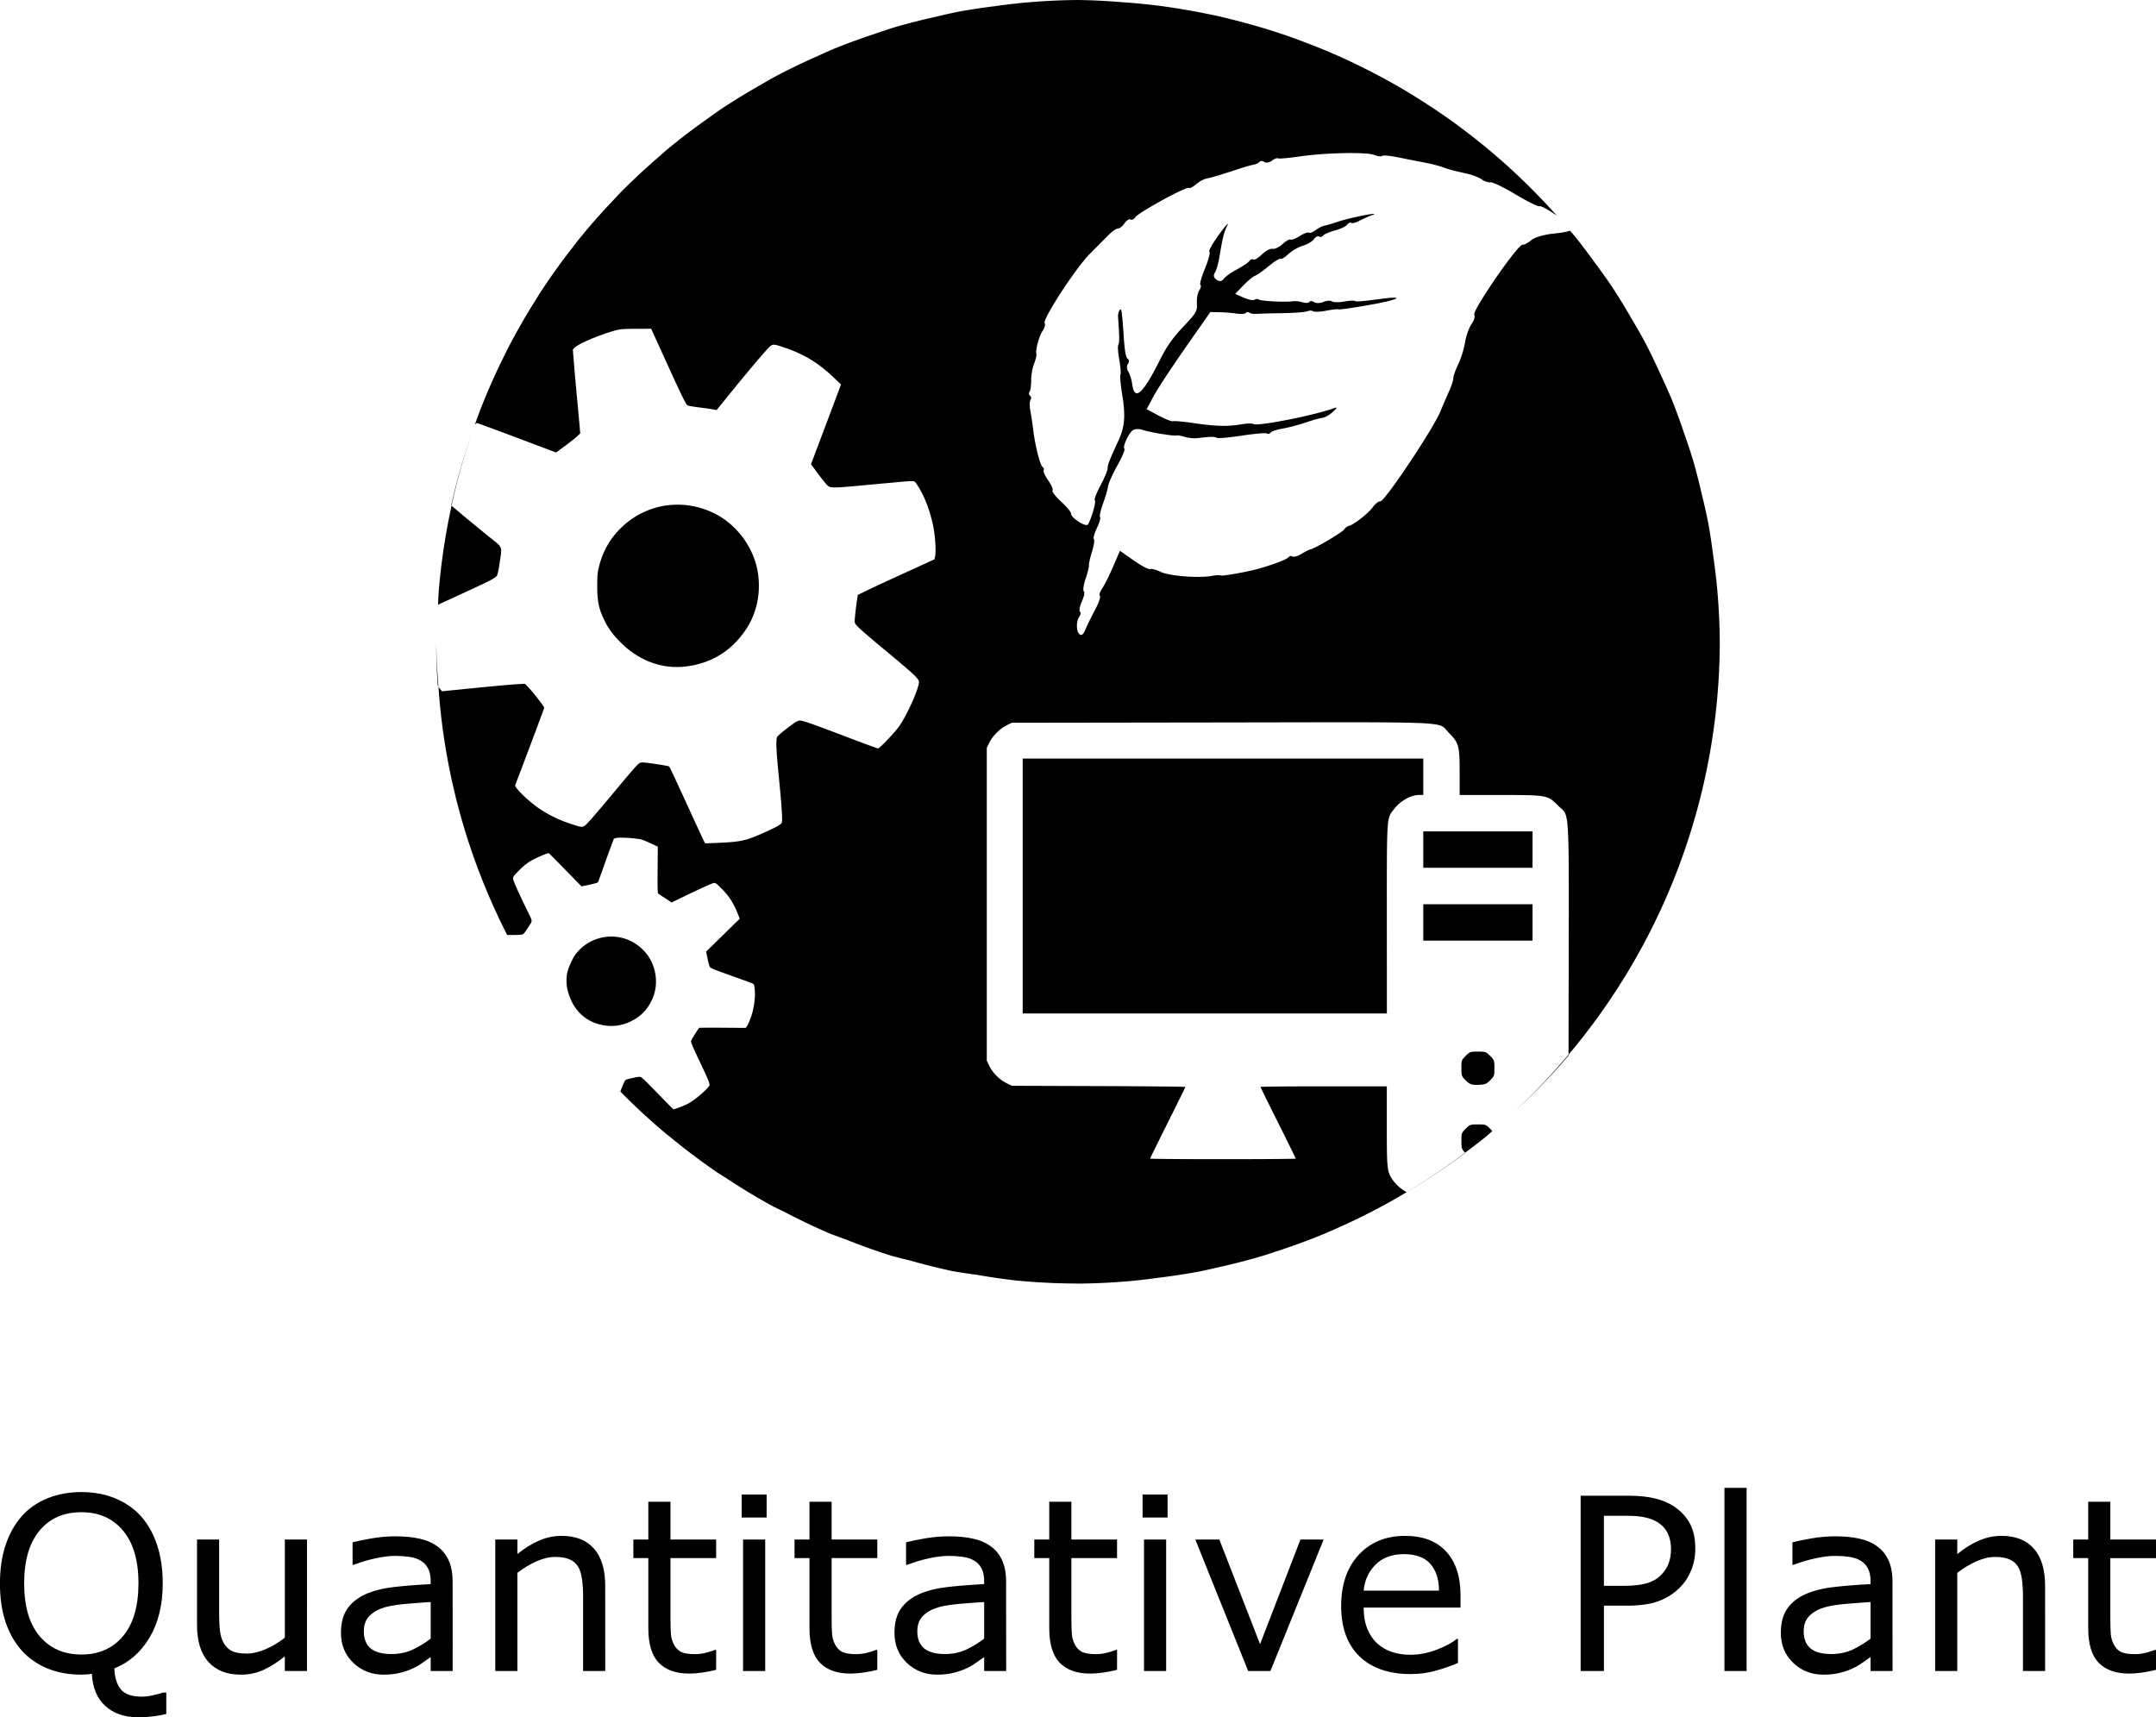 <?xml version="1.0" encoding="UTF-8" standalone="no"?>
<!-- Created with Inkscape (http://www.inkscape.org/) -->

<svg
   width="211.823mm"
   height="168.714mm"
   viewBox="0 0 211.823 168.714"
   version="1.1"
   id="svg859"
   inkscape:version="1.2.2 (b0a84865, 2022-12-01)"
   sodipodi:docname="Quantitative Plant.svg"
   xmlns:inkscape="http://www.inkscape.org/namespaces/inkscape"
   xmlns:sodipodi="http://sodipodi.sourceforge.net/DTD/sodipodi-0.dtd"
   xmlns="http://www.w3.org/2000/svg"
   xmlns:svg="http://www.w3.org/2000/svg"
   xmlns:rdf="http://www.w3.org/1999/02/22-rdf-syntax-ns#"
   xmlns:cc="http://creativecommons.org/ns#"
   xmlns:dc="http://purl.org/dc/elements/1.1/">
  <defs
     id="defs853" />
  <sodipodi:namedview
     id="base"
     pagecolor="#ffffff"
     bordercolor="#666666"
     borderopacity="1.0"
     inkscape:pageopacity="0.0"
     inkscape:pageshadow="2"
     inkscape:zoom="0.35"
     inkscape:cx="11.428571"
     inkscape:cy="147.14286"
     inkscape:document-units="mm"
     inkscape:current-layer="layer1"
     showgrid="false"
     fit-margin-top="0"
     fit-margin-left="0"
     fit-margin-right="0"
     fit-margin-bottom="0"
     inkscape:window-width="1492"
     inkscape:window-height="561"
     inkscape:window-x="0"
     inkscape:window-y="25"
     inkscape:window-maximized="0"
     inkscape:showpageshadow="2"
     inkscape:pagecheckerboard="0"
     inkscape:deskcolor="#d1d1d1" />
  <g
     inkscape:label="Calque 1"
     inkscape:groupmode="layer"
     id="layer1"
     transform="translate(32.98,-56.295)">
    <path
       inkscape:connector-curvature="0"
       style="fill:#000000;fill-opacity:1;stroke:none;stroke-width:0.631;stroke-linecap:round;stroke-miterlimit:4;stroke-dasharray:none;stroke-dashoffset:0;stroke-opacity:1"
       d="m 72.932,56.295 a 63.057,63.057 0 0 0 -5.452,0.279 63.057,63.057 0 0 0 -2.764,0.335 63.057,63.057 0 0 0 -3.569,0.543 63.057,63.057 0 0 0 -2.426,0.545 63.057,63.057 0 0 0 -3.772,0.967 63.057,63.057 0 0 0 -2.102,0.698 63.057,63.057 0 0 0 -3.918,1.435 63.057,63.057 0 0 0 -1.756,0.786 63.057,63.057 0 0 0 -4.016,1.945 63.057,63.057 0 0 0 -1.428,0.819 63.057,63.057 0 0 0 -4.032,2.477 63.057,63.057 0 0 0 -1.134,0.811 63.057,63.057 0 0 0 -3.959,3.016 63.057,63.057 0 0 0 -0.872,0.766 63.057,63.057 0 0 0 -3.808,3.554 63.057,63.057 0 0 0 -0.639,0.686 63.057,63.057 0 0 0 -3.573,4.075 63.057,63.057 0 0 0 -0.458,0.603 63.057,63.057 0 0 0 -3.251,4.556 63.057,63.057 0 0 0 -0.305,0.498 63.057,63.057 0 0 0 -2.864,5.004 63.057,63.057 0 0 0 -0.186,0.385 63.057,63.057 0 0 0 -2.408,5.395 63.057,63.057 0 0 0 -0.559,1.532 c 0.093,-0.085 0.168,-0.146 0.193,-0.146 0.053,0 1.826,0.651 3.94,1.447 l 3.844,1.447 0.877,-0.646 c 0.483,-0.355 1.015,-0.778 1.184,-0.939 l 0.307,-0.294 -0.054,-0.644 c -0.029,-0.354 -0.139,-1.541 -0.243,-2.638 -0.104,-1.096 -0.244,-2.659 -0.309,-3.473 l -0.119,-1.48 0.172,-0.182 c 0.354,-0.377 2.387,-1.243 3.934,-1.677 0.543,-0.152 0.82,-0.176 2.107,-0.18 l 1.482,-0.005 0.996,2.189 c 2.068,4.544 2.43,5.288 2.6,5.353 0.09,0.034 0.61,0.119 1.155,0.19 0.545,0.07 1.145,0.157 1.334,0.192 l 0.343,0.065 1.049,-1.295 c 1.705,-2.104 3.352,-4.068 3.89,-4.638 0.585,-0.621 0.524,-0.615 1.849,-0.163 1.836,0.626 3.227,1.48 4.712,2.891 l 0.726,0.689 -1.474,3.918 -1.474,3.918 0.717,0.973 c 0.394,0.534 0.815,1.048 0.935,1.143 0.287,0.226 0.614,0.224 3.285,-0.025 4.253,-0.396 4.618,-0.428 4.937,-0.428 0.316,-2.3e-4 0.334,0.014 0.657,0.527 0.652,1.032 1.166,2.399 1.483,3.939 0.186,0.907 0.281,2.448 0.178,2.914 l -0.068,0.305 -2.851,1.302 c -1.568,0.716 -3.261,1.502 -3.762,1.746 l -0.911,0.442 -0.085,0.529 c -0.046,0.291 -0.123,0.906 -0.171,1.368 -0.079,0.772 -0.074,0.853 0.058,1.016 0.263,0.325 0.986,0.957 3.114,2.722 2.55,2.114 3.087,2.62 3.087,2.907 0,0.693 -1.242,3.439 -2.024,4.476 -0.517,0.686 -1.855,2.071 -1.999,2.071 -0.05,0 -1.301,-0.459 -2.782,-1.021 -3.89,-1.476 -4.572,-1.715 -4.881,-1.715 -0.228,0 -0.442,0.126 -1.215,0.713 -0.516,0.392 -0.978,0.787 -1.027,0.878 -0.134,0.25 -0.095,1.362 0.125,3.568 0.246,2.465 0.358,3.871 0.358,4.466 0,0.452 -0.004,0.459 -0.332,0.669 -0.46,0.294 -2.162,1.061 -2.886,1.301 -0.769,0.255 -1.459,0.349 -3.056,0.414 l -1.29,0.053 -0.1,-0.188 c -0.056,-0.103 -0.832,-1.785 -1.726,-3.738 -0.894,-1.952 -1.657,-3.582 -1.696,-3.621 -0.039,-0.039 -0.664,-0.156 -1.39,-0.261 -1.055,-0.152 -1.355,-0.173 -1.496,-0.099 -0.225,0.118 -0.684,0.64 -2.809,3.198 -0.949,1.143 -1.951,2.313 -2.226,2.601 -0.583,0.609 -0.507,0.602 -1.862,0.154 -1.21,-0.4 -2.425,-1.026 -3.362,-1.732 -1.004,-0.756 -2.068,-1.84 -1.994,-2.031 0.73,-1.888 2.854,-7.549 2.854,-7.606 0,-0.111 -1.127,-1.57 -1.546,-2.001 l -0.346,-0.356 -0.833,0.045 c -0.458,0.025 -2.291,0.19 -4.074,0.368 l -3.242,0.324 -0.22,-0.259 c -0.036,-0.043 -0.081,-0.106 -0.131,-0.186 a 63.057,63.057 0 0 0 6.744,24.371 63.057,63.057 0 0 0 0.01,0.018 c 1.137,0.003 1.41,-0.015 1.548,-0.074 0.066,-0.028 0.212,-0.215 0.441,-0.563 0.53,-0.808 0.52,-0.662 0.104,-1.512 -0.648,-1.322 -1.211,-2.532 -1.385,-2.98 -0.204,-0.523 -0.203,-0.527 0.254,-1.008 0.564,-0.594 1.028,-0.97 1.52,-1.233 0.533,-0.285 1.532,-0.703 1.602,-0.671 0.026,0.013 0.761,0.751 1.632,1.641 l 1.583,1.62 0.589,-0.119 c 0.324,-0.065 0.689,-0.152 0.811,-0.193 l 0.222,-0.076 0.123,-0.334 c 0.068,-0.184 0.29,-0.802 0.493,-1.375 0.203,-0.572 0.498,-1.386 0.655,-1.808 l 0.285,-0.767 0.128,-0.051 c 0.265,-0.106 1.482,-0.065 2.356,0.079 0.307,0.05 0.451,0.103 1.096,0.401 l 0.742,0.343 -0.012,1.326 c -0.025,2.753 -0.018,3.209 0.052,3.281 0.037,0.038 0.277,0.202 0.533,0.364 0.256,0.162 0.536,0.345 0.622,0.407 l 0.157,0.112 0.826,-0.403 c 1.343,-0.654 2.623,-1.252 3.025,-1.411 0.437,-0.174 0.405,-0.186 0.962,0.349 0.772,0.741 1.268,1.491 1.681,2.543 l 0.202,0.514 -1.65,1.614 -1.65,1.614 0.132,0.653 c 0.072,0.359 0.163,0.714 0.201,0.79 0.091,0.18 0.255,0.255 1.648,0.753 2.218,0.793 2.408,0.862 2.567,0.936 0.158,0.074 0.163,0.085 0.206,0.416 0.085,0.668 0.024,1.471 -0.177,2.314 -0.118,0.497 -0.431,1.289 -0.591,1.498 l -0.104,0.137 -1.729,-0.013 c -0.951,-0.007 -1.98,-0.009 -2.287,-0.005 l -0.558,0.009 -0.166,0.245 c -0.091,0.135 -0.273,0.424 -0.404,0.644 -0.22,0.368 -0.236,0.409 -0.208,0.521 0.056,0.224 0.269,0.708 0.922,2.086 0.782,1.651 0.933,2.029 0.866,2.172 -0.162,0.346 -1.423,1.429 -2.055,1.765 -0.418,0.222 -1.409,0.603 -1.482,0.569 -0.025,-0.01 -0.544,-0.533 -1.153,-1.159 -1.6,-1.644 -1.885,-1.922 -2.039,-1.994 -0.114,-0.053 -0.251,-0.04 -0.774,0.073 -0.349,0.076 -0.672,0.165 -0.718,0.199 -0.097,0.073 -0.267,0.442 -0.527,1.14 a 63.057,63.057 0 0 1 -3.969,-4.461 63.057,63.057 0 0 0 3.969,4.462 63.057,63.057 0 0 0 5.3e-4,0 63.057,63.057 0 0 0 4.622,4.258 63.057,63.057 0 0 0 0.27,0.205 63.057,63.057 0 0 0 4.751,3.57 63.057,63.057 0 0 0 0.608,0.373 63.057,63.057 0 0 0 4.76,2.883 63.057,63.057 0 0 0 1.031,0.498 63.057,63.057 0 0 0 4.635,2.207 63.057,63.057 0 0 0 1.463,0.534 63.057,63.057 0 0 0 4.446,1.595 63.057,63.057 0 0 0 1.912,0.488 63.057,63.057 0 0 0 4.175,1.041 63.057,63.057 0 0 0 2.405,0.363 63.057,63.057 0 0 0 3.806,0.553 63.057,63.057 0 0 0 5.893,0.295 63.057,63.057 0 0 0 0.184,0.009 63.057,63.057 0 0 0 5.555,-0.29 63.057,63.057 0 0 0 2.33,-0.283 63.057,63.057 0 0 0 4.116,-0.631 63.057,63.057 0 0 0 1.636,-0.367 63.057,63.057 0 0 0 4.678,-1.206 63.057,63.057 0 0 0 0.97,-0.322 63.057,63.057 0 0 0 5.143,-1.891 63.057,63.057 0 0 0 0.355,-0.159 63.057,63.057 0 0 0 7.513,-3.835 c -0.487,-0.26 -0.979,-0.67 -1.292,-1.095 -0.642,-0.873 -0.66,-1.027 -0.66,-5.347 v -3.955 h -6.206 c -3.413,0 -6.206,0.025 -6.206,0.056 0,0.031 0.78,1.616 1.733,3.522 0.953,1.906 1.733,3.49 1.733,3.521 0,0.031 -3.22,0.057 -7.156,0.057 -3.936,0 -7.156,-0.026 -7.156,-0.057 0,-0.031 0.78,-1.616 1.733,-3.521 0.953,-1.906 1.733,-3.49 1.733,-3.52 0,-0.03 -3.837,-0.068 -8.526,-0.084 l -8.526,-0.03 -0.525,-0.258 c -0.67,-0.33 -1.346,-1.006 -1.676,-1.676 l -0.258,-0.525 v -15.375 -15.374 l 0.25,-0.507 c 0.324,-0.657 1.041,-1.377 1.693,-1.698 l 0.517,-0.254 20.57,-0.029 c 23.521,-0.033 21.213,-0.139 22.375,1.025 0.977,0.978 1.053,1.266 1.053,3.943 v 2.16 h 3.95 c 4.685,0 4.676,0 5.732,1.054 1.158,1.156 1.058,-0.669 1.025,18.797 l -0.01,5.658 a 63.057,63.057 0 0 0 14.859,-40.557 63.057,63.057 0 0 0 -0.272,-5.4 63.057,63.057 0 0 0 -0.366,-3.013 63.057,63.057 0 0 0 -0.492,-3.25 63.057,63.057 0 0 0 -0.646,-2.877 63.057,63.057 0 0 0 -0.838,-3.278 63.057,63.057 0 0 0 -0.896,-2.698 63.057,63.057 0 0 0 -1.196,-3.273 63.057,63.057 0 0 0 -1.127,-2.518 63.057,63.057 0 0 0 -1.55,-3.207 63.057,63.057 0 0 0 -1.338,-2.332 63.057,63.057 0 0 0 -1.9,-3.097 63.057,63.057 0 0 0 -1.598,-2.234 63.057,63.057 0 0 0 -2.066,-2.728 63.057,63.057 0 0 0 -0.436,-0.497 c -0.294,0.111 -0.855,0.22 -1.507,0.279 -0.942,0.085 -1.961,0.372 -2.265,0.638 -0.303,0.266 -0.705,0.479 -0.892,0.472 -0.481,-0.016 -4.993,6.541 -4.738,6.885 0.103,0.139 -0.015,0.543 -0.262,0.896 -0.247,0.353 -0.534,1.159 -0.636,1.791 -0.102,0.632 -0.408,1.611 -0.679,2.175 -0.271,0.564 -0.486,1.175 -0.479,1.358 0.007,0.183 -0.161,0.719 -0.374,1.191 -0.213,0.473 -0.622,1.422 -0.909,2.109 -0.723,1.733 -5.459,8.82 -5.877,8.796 l -0.003,0.005 c -0.178,-0.011 -0.509,0.243 -0.736,0.562 -0.427,0.603 -1.918,1.771 -2.36,1.848 -0.139,0.025 -0.354,0.189 -0.477,0.366 -0.211,0.302 -2.895,1.879 -3.306,1.944 -0.104,0.016 -0.494,0.215 -0.868,0.442 -0.374,0.227 -0.779,0.343 -0.901,0.257 -0.122,-0.085 -0.294,-0.051 -0.383,0.076 -0.138,0.197 -1.338,0.66 -2.878,1.112 -0.978,0.287 -3.633,0.768 -3.757,0.681 -0.075,-0.053 -0.487,-0.034 -0.914,0.042 -1.311,0.233 -4.173,0.005 -5.009,-0.398 -0.436,-0.21 -0.903,-0.334 -1.039,-0.276 -0.136,0.059 -0.859,-0.322 -1.607,-0.845 l -1.359,-0.952 -0.665,1.553 c -0.366,0.854 -0.85,1.823 -1.077,2.153 -0.227,0.33 -0.329,0.658 -0.226,0.73 0.103,0.072 -0.11,0.686 -0.473,1.365 -0.362,0.679 -0.786,1.545 -0.942,1.924 -0.192,0.47 -0.37,0.629 -0.555,0.5 -0.354,-0.248 -0.388,-1.247 -0.058,-1.737 0.142,-0.211 0.172,-0.445 0.066,-0.519 -0.106,-0.074 -0.018,-0.521 0.196,-0.993 0.214,-0.472 0.3,-0.92 0.191,-0.997 -0.109,-0.076 -0.029,-0.638 0.178,-1.248 0.207,-0.61 0.352,-1.199 0.324,-1.308 -0.029,-0.109 0.105,-0.706 0.297,-1.327 0.192,-0.621 0.275,-1.18 0.185,-1.243 -0.089,-0.063 0.044,-0.55 0.298,-1.084 0.253,-0.533 0.393,-1.017 0.311,-1.075 -0.083,-0.058 0.048,-0.656 0.292,-1.33 0.243,-0.674 0.47,-1.45 0.503,-1.725 0.033,-0.275 0.443,-1.188 0.911,-2.027 0.468,-0.839 0.779,-1.576 0.691,-1.638 -0.221,-0.155 0.412,-1.537 0.835,-1.823 0.19,-0.128 0.599,-0.146 0.907,-0.039 0.69,0.239 3.097,0.639 3.373,0.56 0.111,-0.032 0.481,0.032 0.822,0.14 0.341,0.109 0.912,0.161 1.268,0.117 1.217,-0.151 1.689,-0.158 1.875,-0.027 0.102,0.072 1.209,-0.026 2.459,-0.217 1.25,-0.191 2.361,-0.285 2.468,-0.21 0.107,0.075 0.266,0.036 0.352,-0.087 0.086,-0.123 0.612,-0.3 1.169,-0.393 0.557,-0.093 1.57,-0.359 2.253,-0.592 0.683,-0.233 1.435,-0.442 1.671,-0.465 0.237,-0.023 0.694,-0.284 1.016,-0.58 0.439,-0.403 0.472,-0.497 0.133,-0.372 -1.919,0.704 -7.558,1.814 -7.922,1.56 -0.114,-0.08 -0.664,-0.065 -1.223,0.032 -1.308,0.228 -2.502,0.196 -4.678,-0.127 -0.966,-0.143 -1.865,-0.224 -1.998,-0.18 -0.133,0.045 -0.772,-0.204 -1.421,-0.552 l -1.179,-0.633 0.675,-1.262 c 0.372,-0.694 1.78,-2.841 3.13,-4.771 l 2.453,-3.509 0.877,0.016 c 0.483,0.008 1.24,0.069 1.683,0.133 0.443,0.065 0.863,0.037 0.932,-0.063 0.069,-0.099 0.228,-0.109 0.352,-0.022 0.124,0.087 0.414,0.14 0.644,0.118 0.23,-0.022 1.373,-0.054 2.539,-0.071 1.167,-0.017 2.286,-0.1 2.488,-0.185 0.202,-0.085 0.463,-0.088 0.58,-0.005 0.117,0.082 0.704,0.057 1.304,-0.056 0.6,-0.113 1.14,-0.17 1.2,-0.128 0.06,0.042 1.37,-0.143 2.91,-0.412 2.921,-0.51 3.825,-0.95 1.275,-0.621 -2.073,0.268 -2.467,0.298 -2.612,0.196 -0.07,-0.049 -0.542,-0.016 -1.049,0.073 -0.507,0.089 -1.04,0.08 -1.184,-0.022 -0.145,-0.101 -0.522,-0.074 -0.838,0.06 -0.316,0.134 -0.719,0.142 -0.897,0.017 -0.178,-0.125 -0.387,-0.135 -0.465,-0.024 -0.078,0.111 -0.379,0.128 -0.67,0.037 -0.29,-0.091 -0.732,-0.135 -0.98,-0.099 -0.728,0.107 -3.101,-0.013 -3.323,-0.168 -0.112,-0.078 -0.302,-0.069 -0.424,0.019 -0.121,0.089 -0.599,-0.005 -1.061,-0.208 l -0.84,-0.369 0.812,-0.838 c 0.447,-0.461 0.962,-0.886 1.145,-0.945 0.183,-0.058 0.783,-0.482 1.333,-0.941 0.55,-0.459 1.072,-0.784 1.161,-0.721 0.089,0.062 0.432,-0.145 0.763,-0.461 0.331,-0.316 0.971,-0.686 1.424,-0.823 0.453,-0.137 0.951,-0.431 1.106,-0.653 0.156,-0.222 0.381,-0.336 0.5,-0.252 0.119,0.084 0.292,0.044 0.384,-0.088 0.092,-0.132 0.615,-0.359 1.161,-0.504 0.546,-0.145 1.09,-0.403 1.209,-0.573 0.119,-0.17 0.298,-0.251 0.398,-0.181 0.1,0.07 0.447,-0.014 0.772,-0.187 0.324,-0.173 0.928,-0.441 1.341,-0.595 0.958,-0.359 -2.302,0.285 -3.443,0.68 -0.469,0.162 -1.039,0.33 -1.267,0.371 -0.228,0.042 -0.632,0.243 -0.9,0.447 -0.267,0.204 -0.565,0.316 -0.662,0.248 -0.097,-0.068 -0.502,0.085 -0.9,0.338 -0.399,0.254 -0.803,0.407 -0.898,0.341 -0.095,-0.067 -0.448,0.132 -0.784,0.441 -0.336,0.309 -0.782,0.52 -0.991,0.468 -0.209,-0.052 -0.674,0.194 -1.034,0.546 -0.36,0.352 -0.742,0.58 -0.848,0.505 -0.106,-0.074 -0.281,-0.009 -0.388,0.145 -0.107,0.154 -0.658,0.525 -1.224,0.826 -0.566,0.301 -1.151,0.721 -1.301,0.934 -0.17,0.243 -0.433,0.275 -0.705,0.084 -0.269,-0.188 -0.332,-0.447 -0.167,-0.682 0.146,-0.209 0.361,-0.967 0.477,-1.685 0.283,-1.746 0.423,-2.298 0.769,-3.014 0.16,-0.332 -0.217,0.095 -0.838,0.948 -0.621,0.853 -1.044,1.61 -0.94,1.683 0.104,0.073 -0.09,0.809 -0.432,1.636 -0.342,0.826 -0.545,1.556 -0.45,1.623 0.095,0.066 0.045,0.303 -0.111,0.525 -0.156,0.222 -0.262,0.79 -0.236,1.261 0.044,0.795 -0.053,0.964 -1.347,2.33 -1.033,1.09 -1.63,1.941 -2.298,3.276 -1.669,3.341 -2.475,4.051 -2.704,2.384 -0.065,-0.471 -0.241,-1.039 -0.392,-1.262 -0.15,-0.224 -0.169,-0.555 -0.041,-0.738 0.128,-0.183 0.142,-0.395 0.031,-0.473 -0.235,-0.165 -0.329,-0.664 -0.448,-2.392 -0.164,-2.384 -0.214,-2.692 -0.395,-2.434 -0.1,0.142 -0.168,0.444 -0.151,0.67 0.14,1.908 0.147,2.565 0.029,2.734 -0.075,0.108 -0.034,0.769 0.091,1.47 0.125,0.701 0.175,1.356 0.111,1.456 -0.064,0.1 0.022,1.032 0.192,2.072 0.324,1.986 0.23,3.083 -0.378,4.398 -0.893,1.933 -1.081,2.412 -1.065,2.726 0.009,0.184 -0.306,0.944 -0.701,1.689 -0.395,0.745 -0.648,1.404 -0.561,1.464 0.158,0.111 -0.363,1.923 -0.686,2.383 -0.2,0.286 -1.671,-0.668 -1.648,-1.069 0.009,-0.148 -0.429,-0.678 -0.972,-1.176 -0.543,-0.499 -0.926,-0.994 -0.851,-1.102 0.075,-0.107 -0.118,-0.558 -0.43,-1 -0.312,-0.443 -0.512,-0.884 -0.445,-0.979 0.067,-0.095 0.021,-0.243 -0.101,-0.329 -0.25,-0.175 -0.74,-2.128 -0.926,-3.69 -0.067,-0.566 -0.192,-1.396 -0.277,-1.846 -0.085,-0.45 -0.077,-0.928 0.018,-1.064 0.095,-0.135 0.075,-0.314 -0.044,-0.397 -0.119,-0.084 -0.142,-0.259 -0.051,-0.39 0.091,-0.131 0.163,-0.634 0.159,-1.119 -0.004,-0.485 0.124,-1.218 0.283,-1.628 0.159,-0.411 0.264,-0.837 0.232,-0.948 -0.113,-0.394 0.264,-1.796 0.618,-2.302 0.198,-0.282 0.285,-0.614 0.194,-0.737 -0.258,-0.349 3.048,-5.427 4.455,-6.839 0.677,-0.681 1.509,-1.517 1.848,-1.859 0.339,-0.342 0.74,-0.614 0.892,-0.605 0.152,0.008 0.443,-0.222 0.647,-0.513 0.204,-0.291 0.468,-0.461 0.587,-0.378 0.119,0.083 0.336,-0.019 0.481,-0.228 0.326,-0.471 5.009,-3.034 5.242,-2.871 0.093,0.065 0.412,-0.092 0.71,-0.349 0.297,-0.258 0.744,-0.51 0.993,-0.561 0.585,-0.12 1.375,-0.354 2.92,-0.866 0.685,-0.227 1.462,-0.454 1.725,-0.504 0.264,-0.05 0.543,-0.182 0.62,-0.292 0.077,-0.111 0.281,-0.103 0.452,0.016 0.171,0.12 0.509,0.066 0.751,-0.12 0.243,-0.185 0.508,-0.29 0.59,-0.233 0.082,0.057 1.006,-0.022 2.053,-0.175 2.569,-0.377 6.626,-0.463 7.426,-0.157 0.358,0.137 0.7,0.179 0.759,0.094 0.059,-0.085 0.777,-0.02 1.594,0.146 0.817,0.165 1.998,0.398 2.625,0.518 0.626,0.121 1.428,0.325 1.78,0.456 0.353,0.131 0.892,0.294 1.198,0.364 0.306,0.07 0.906,0.209 1.333,0.309 0.427,0.099 0.997,0.334 1.266,0.522 0.269,0.188 0.653,0.312 0.855,0.277 0.202,-0.036 1.313,0.502 2.469,1.195 1.156,0.692 2.211,1.213 2.344,1.156 0.157,-0.068 0.944,0.396 1.7,0.923 a 63.057,63.057 0 0 0 -0.157,-0.178 63.057,63.057 0 0 0 -3.86,-3.938 63.057,63.057 0 0 0 -0.654,-0.609 63.057,63.057 0 0 0 -4.044,-3.374 63.057,63.057 0 0 0 -0.917,-0.697 63.057,63.057 0 0 0 -4.145,-2.808 63.057,63.057 0 0 0 -1.203,-0.737 63.057,63.057 0 0 0 -4.167,-2.252 63.057,63.057 0 0 0 -1.528,-0.738 63.057,63.057 0 0 0 -4.089,-1.706 63.057,63.057 0 0 0 -1.891,-0.69 63.057,63.057 0 0 0 -3.94,-1.198 63.057,63.057 0 0 0 -2.249,-0.575 63.057,63.057 0 0 0 -3.731,-0.738 63.057,63.057 0 0 0 -2.613,-0.395 63.057,63.057 0 0 0 -3.463,-0.331 63.057,63.057 0 0 0 -4.394,-0.22 z M 13.391,98.801 a 63.057,63.057 0 0 0 -2.035,7.144 c 0.014,0.012 0.019,0.017 0.033,0.029 a 63.057,63.057 0 0 1 2.002,-7.174 z m -2.002,7.174 a 63.057,63.057 0 0 0 -1.269,8.479 63.057,63.057 0 0 0 -0.063,1.254 l 1.655,-0.76 c 3.372,-1.548 3.871,-1.799 4.099,-2.053 0.087,-0.097 0.184,-0.517 0.293,-1.265 0.252,-1.734 0.348,-1.486 -0.988,-2.563 -1.487,-1.199 -2.837,-2.321 -3.727,-3.092 z m 22.021,-0.093 c -2.015,0.044 -3.966,0.857 -5.471,2.371 -0.992,0.998 -1.66,2.174 -2.037,3.589 -0.174,0.653 -0.201,0.917 -0.205,2.003 -0.006,1.488 0.146,2.231 0.683,3.356 0.403,0.846 0.858,1.464 1.667,2.264 1.787,1.769 4.049,2.591 6.357,2.31 2.524,-0.307 4.493,-1.523 5.912,-3.65 1.008,-1.511 1.43,-3.371 1.201,-5.297 -0.311,-2.62 -2.095,-5.072 -4.495,-6.182 -1.172,-0.542 -2.404,-0.792 -3.613,-0.765 z M 9.875,119.352 a 63.057,63.057 0 0 0 0.151,4.29 c 0.022,0.037 0.051,0.093 0.071,0.125 a 63.057,63.057 0 0 1 -0.223,-4.415 z m 57.621,11.471 v 12.523 12.523 h 17.891 17.891 l -0.004,-9.316 h 5.3e-4 c -0.004,-10.269 -0.034,-9.803 0.699,-10.757 0.634,-0.825 1.655,-1.395 2.503,-1.395 h 0.377 v -1.789 -1.789 H 87.176 Z m 39.358,7.156 v 1.789 1.789 h 5.367 5.367 v -1.789 -1.789 h -5.367 z m 0,7.156 v 1.789 1.789 h 5.367 5.367 v -1.789 -1.789 h -5.367 z m -79.634,3.179 c -0.556,-0.017 -1.124,0.072 -1.676,0.275 -0.729,0.268 -1.336,0.699 -1.854,1.319 -0.239,0.286 -0.314,0.412 -0.569,0.953 -0.35,0.743 -0.447,1.149 -0.441,1.837 0.005,0.517 0.088,0.932 0.305,1.52 0.481,1.301 1.419,2.238 2.639,2.636 h -5.3e-4 c 1.333,0.435 2.601,0.286 3.806,-0.446 0.856,-0.52 1.5,-1.352 1.835,-2.368 0.455,-1.382 0.135,-3.023 -0.806,-4.137 -0.843,-0.997 -2.013,-1.551 -3.238,-1.59 z m -9.804,0.828 a 63.057,63.057 0 0 0 2.644,4.544 63.057,63.057 0 0 1 -2.644,-4.544 z m 3.05,5.112 a 63.057,63.057 0 0 0 3.301,4.556 63.057,63.057 0 0 1 -3.301,-4.556 z m 91.755,5.361 c -0.752,0 -0.794,0.015 -1.2,0.421 -0.406,0.406 -0.421,0.449 -0.421,1.195 0,0.706 0.029,0.805 0.335,1.128 0.454,0.479 0.672,0.559 1.431,0.518 0.577,-0.031 0.694,-0.08 1.062,-0.448 0.398,-0.398 0.414,-0.444 0.414,-1.193 0,-0.752 -0.015,-0.794 -0.421,-1.2 -0.406,-0.406 -0.449,-0.421 -1.2,-0.421 z m 8.909,0.295 a 63.057,63.057 0 0 1 -5.389,5.663 63.057,63.057 0 0 0 5.389,-5.566 z m -8.909,6.861 c -0.752,0 -0.794,0.015 -1.2,0.421 -0.406,0.406 -0.421,0.449 -0.421,1.195 0,0.706 0.029,0.805 0.335,1.128 0.011,0.012 0.021,0.021 0.032,0.032 a 63.057,63.057 0 0 0 1.981,-1.521 63.057,63.057 0 0 0 0.687,-0.604 c -0.056,-0.067 -0.122,-0.138 -0.214,-0.23 -0.406,-0.406 -0.449,-0.421 -1.2,-0.421 z m -1.254,2.776 a 63.057,63.057 0 0 1 -5.739,3.876 c 0.002,0 0.004,0.003 0.006,0.003 a 63.057,63.057 0 0 0 5.75,-3.862 c -0.006,-0.006 -0.011,-0.011 -0.018,-0.017 z"
       id="path1523-3-95" />
    <g
       aria-label="Quantitative Plant"
       id="text834"
       style="font-size:10.583px;stroke-width:0.265"
       transform="matrix(2.238,0,0,2.238,191.397,-225.27)">
      <path
         d="m -92.958,201.056 q -0.31,0.077 -0.615,0.109 -0.3,0.036 -0.615,0.036 -0.899,0 -1.447,-0.496 -0.543,-0.491 -0.589,-1.411 -0.124,0.021 -0.243,0.026 -0.114,0.01 -0.222,0.01 -0.811,0 -1.478,-0.269 -0.661,-0.269 -1.127,-0.78 -0.465,-0.512 -0.718,-1.256 -0.248,-0.744 -0.248,-1.7 0,-0.941 0.248,-1.685 0.248,-0.749 0.723,-1.282 0.455,-0.506 1.127,-0.775 0.677,-0.269 1.473,-0.269 0.827,0 1.483,0.274 0.661,0.269 1.121,0.77 0.47,0.517 0.718,1.266 0.253,0.749 0.253,1.7 0,1.411 -0.579,2.377 -0.574,0.966 -1.545,1.354 0.021,0.589 0.279,0.915 0.258,0.326 0.941,0.326 0.212,0 0.501,-0.067 0.295,-0.062 0.419,-0.114 h 0.14 z m -1.22,-5.731 q 0,-1.499 -0.672,-2.31 -0.672,-0.816 -1.835,-0.816 -1.173,0 -1.845,0.816 -0.667,0.811 -0.667,2.31 0,1.514 0.682,2.32 0.682,0.801 1.829,0.801 1.147,0 1.824,-0.801 0.682,-0.806 0.682,-2.32 z"
         style="-inkscape-font-specification:'System-ui, Normal'"
         id="path836" />
      <path
         d="m -86.782,199.17 h -0.972 v -0.641 q -0.491,0.388 -0.941,0.594 -0.45,0.207 -0.992,0.207 -0.91,0 -1.416,-0.553 -0.506,-0.558 -0.506,-1.633 v -3.747 h 0.972 v 3.287 q 0,0.439 0.041,0.754 0.041,0.31 0.176,0.532 0.14,0.227 0.362,0.331 0.222,0.103 0.646,0.103 0.377,0 0.822,-0.196 0.45,-0.196 0.837,-0.501 v -4.31 h 0.972 z"
         style="-inkscape-font-specification:'System-ui, Normal'"
         id="path838" />
      <path
         d="m -80.385,199.17 h -0.966 v -0.615 q -0.129,0.088 -0.351,0.248 -0.217,0.155 -0.424,0.248 -0.243,0.119 -0.558,0.196 -0.315,0.083 -0.739,0.083 -0.78,0 -1.323,-0.517 -0.543,-0.517 -0.543,-1.318 0,-0.656 0.279,-1.059 0.284,-0.408 0.806,-0.641 0.527,-0.233 1.266,-0.315 0.739,-0.083 1.586,-0.124 v -0.15 q 0,-0.331 -0.119,-0.548 -0.114,-0.217 -0.331,-0.341 -0.207,-0.119 -0.496,-0.16 -0.289,-0.041 -0.605,-0.041 -0.382,0 -0.853,0.103 -0.47,0.098 -0.972,0.289 h -0.052 v -0.987 q 0.284,-0.077 0.822,-0.171 0.537,-0.093 1.059,-0.093 0.61,0 1.059,0.103 0.455,0.098 0.785,0.341 0.326,0.238 0.496,0.615 0.171,0.377 0.171,0.935 z m -0.966,-1.421 v -1.607 q -0.444,0.026 -1.049,0.077 -0.599,0.052 -0.951,0.15 -0.419,0.119 -0.677,0.372 -0.258,0.248 -0.258,0.687 0,0.496 0.3,0.749 0.3,0.248 0.915,0.248 0.512,0 0.935,-0.196 0.424,-0.202 0.785,-0.481 z"
         style="-inkscape-font-specification:'System-ui, Normal'"
         id="path840" />
      <path
         d="m -73.688,199.17 h -0.972 v -3.287 q 0,-0.398 -0.047,-0.744 -0.047,-0.351 -0.171,-0.548 -0.129,-0.217 -0.372,-0.32 -0.243,-0.109 -0.63,-0.109 -0.398,0 -0.832,0.196 -0.434,0.196 -0.832,0.501 v 4.31 h -0.972 v -5.772 h 0.972 v 0.641 q 0.455,-0.377 0.941,-0.589 0.486,-0.212 0.997,-0.212 0.935,0 1.426,0.563 0.491,0.563 0.491,1.623 z"
         style="-inkscape-font-specification:'System-ui, Normal'"
         id="path842" />
      <path
         d="m -68.82,199.118 q -0.274,0.072 -0.599,0.119 -0.32,0.046 -0.574,0.046 -0.884,0 -1.344,-0.475 -0.46,-0.475 -0.46,-1.524 v -3.07 h -0.656 v -0.816 h 0.656 v -1.659 h 0.972 v 1.659 h 2.005 v 0.816 h -2.005 v 2.63 q 0,0.455 0.021,0.713 0.021,0.253 0.145,0.475 0.114,0.207 0.31,0.305 0.202,0.093 0.61,0.093 0.238,0 0.496,-0.067 0.258,-0.072 0.372,-0.119 h 0.052 z"
         style="-inkscape-font-specification:'System-ui, Normal'"
         id="path844" />
      <path
         d="m -66.603,192.431 h -1.096 v -1.008 h 1.096 z m -0.062,6.739 h -0.972 v -5.772 h 0.972 z"
         style="-inkscape-font-specification:'System-ui, Normal'"
         id="path846" />
      <path
         d="m -61.745,199.118 q -0.274,0.072 -0.599,0.119 -0.32,0.046 -0.574,0.046 -0.884,0 -1.344,-0.475 -0.46,-0.475 -0.46,-1.524 v -3.07 h -0.656 v -0.816 h 0.656 v -1.659 h 0.972 v 1.659 h 2.005 v 0.816 h -2.005 v 2.63 q 0,0.455 0.021,0.713 0.021,0.253 0.145,0.475 0.114,0.207 0.31,0.305 0.202,0.093 0.61,0.093 0.238,0 0.496,-0.067 0.258,-0.072 0.372,-0.119 h 0.052 z"
         style="-inkscape-font-specification:'System-ui, Normal'"
         id="path848" />
      <path
         d="m -56.087,199.17 h -0.966 v -0.615 q -0.129,0.088 -0.351,0.248 -0.217,0.155 -0.424,0.248 -0.243,0.119 -0.558,0.196 -0.315,0.083 -0.739,0.083 -0.78,0 -1.323,-0.517 -0.543,-0.517 -0.543,-1.318 0,-0.656 0.279,-1.059 0.284,-0.408 0.806,-0.641 0.527,-0.233 1.266,-0.315 0.739,-0.083 1.586,-0.124 v -0.15 q 0,-0.331 -0.119,-0.548 -0.114,-0.217 -0.331,-0.341 -0.207,-0.119 -0.496,-0.16 -0.289,-0.041 -0.605,-0.041 -0.382,0 -0.853,0.103 -0.47,0.098 -0.972,0.289 h -0.052 v -0.987 q 0.284,-0.077 0.822,-0.171 0.537,-0.093 1.059,-0.093 0.61,0 1.059,0.103 0.455,0.098 0.785,0.341 0.326,0.238 0.496,0.615 0.171,0.377 0.171,0.935 z m -0.966,-1.421 v -1.607 q -0.444,0.026 -1.049,0.077 -0.599,0.052 -0.951,0.15 -0.419,0.119 -0.677,0.372 -0.258,0.248 -0.258,0.687 0,0.496 0.3,0.749 0.3,0.248 0.915,0.248 0.512,0 0.935,-0.196 0.424,-0.202 0.785,-0.481 z"
         style="-inkscape-font-specification:'System-ui, Normal'"
         id="path850" />
      <path
         d="m -51.219,199.118 q -0.274,0.072 -0.599,0.119 -0.32,0.046 -0.574,0.046 -0.884,0 -1.344,-0.475 -0.46,-0.475 -0.46,-1.524 v -3.07 H -54.852 v -0.816 h 0.656 v -1.659 h 0.972 v 1.659 h 2.005 v 0.816 h -2.005 v 2.63 q 0,0.455 0.021,0.713 0.021,0.253 0.145,0.475 0.114,0.207 0.31,0.305 0.202,0.093 0.61,0.093 0.238,0 0.496,-0.067 0.258,-0.072 0.372,-0.119 h 0.052 z"
         style="-inkscape-font-specification:'System-ui, Normal'"
         id="path852" />
      <path
         d="m -49.002,192.431 h -1.096 v -1.008 h 1.096 z m -0.062,6.739 h -0.972 v -5.772 h 0.972 z"
         style="-inkscape-font-specification:'System-ui, Normal'"
         id="path854" />
      <path
         d="m -42.15,193.398 -2.336,5.772 h -0.977 l -2.32,-5.772 h 1.054 l 1.788,4.594 1.772,-4.594 z"
         style="-inkscape-font-specification:'System-ui, Normal'"
         id="path856" />
      <path
         d="m -36.14,196.385 h -4.253 q 0,0.532 0.16,0.93 0.16,0.393 0.439,0.646 0.269,0.248 0.636,0.372 0.372,0.124 0.816,0.124 0.589,0 1.183,-0.233 0.599,-0.238 0.853,-0.465 h 0.052 v 1.059 q -0.491,0.207 -1.003,0.346 -0.512,0.14 -1.075,0.14 -1.437,0 -2.243,-0.775 -0.806,-0.78 -0.806,-2.212 0,-1.416 0.77,-2.248 0.775,-0.832 2.036,-0.832 1.168,0 1.798,0.682 0.636,0.682 0.636,1.938 z m -0.946,-0.744 q -0.005,-0.765 -0.388,-1.183 -0.377,-0.419 -1.152,-0.419 -0.78,0 -1.245,0.46 -0.46,0.46 -0.522,1.142 z"
         style="-inkscape-font-specification:'System-ui, Normal'"
         id="path858" />
      <path
         d="m -25.835,193.801 q 0,0.512 -0.181,0.951 -0.176,0.434 -0.496,0.754 -0.398,0.398 -0.941,0.599 -0.543,0.196 -1.369,0.196 h -1.023 v 2.868 h -1.023 v -7.695 h 2.088 q 0.692,0 1.173,0.119 0.481,0.114 0.853,0.362 0.439,0.295 0.677,0.734 0.243,0.439 0.243,1.111 z m -1.065,0.026 q 0,-0.398 -0.14,-0.692 -0.14,-0.295 -0.424,-0.481 -0.248,-0.16 -0.568,-0.227 -0.315,-0.072 -0.801,-0.072 h -1.013 v 3.075 h 0.863 q 0.62,0 1.008,-0.109 0.388,-0.114 0.63,-0.357 0.243,-0.248 0.341,-0.522 0.103,-0.274 0.103,-0.615 z"
         style="-inkscape-font-specification:'System-ui, Normal'"
         id="path860" />
      <path
         d="m -23.582,199.17 h -0.972 v -8.041 h 0.972 z"
         style="-inkscape-font-specification:'System-ui, Normal'"
         id="path862" />
      <path
         d="m -17.175,199.17 h -0.966 v -0.615 q -0.129,0.088 -0.351,0.248 -0.217,0.155 -0.424,0.248 -0.243,0.119 -0.558,0.196 -0.315,0.083 -0.739,0.083 -0.78,0 -1.323,-0.517 -0.543,-0.517 -0.543,-1.318 0,-0.656 0.279,-1.059 0.284,-0.408 0.806,-0.641 0.527,-0.233 1.266,-0.315 0.739,-0.083 1.586,-0.124 v -0.15 q 0,-0.331 -0.119,-0.548 -0.114,-0.217 -0.331,-0.341 -0.207,-0.119 -0.496,-0.16 -0.289,-0.041 -0.605,-0.041 -0.382,0 -0.853,0.103 -0.47,0.098 -0.972,0.289 h -0.052 v -0.987 q 0.284,-0.077 0.822,-0.171 0.537,-0.093 1.059,-0.093 0.61,0 1.059,0.103 0.455,0.098 0.785,0.341 0.326,0.238 0.496,0.615 0.171,0.377 0.171,0.935 z m -0.966,-1.421 v -1.607 q -0.444,0.026 -1.049,0.077 -0.599,0.052 -0.951,0.15 -0.419,0.119 -0.677,0.372 -0.258,0.248 -0.258,0.687 0,0.496 0.3,0.749 0.3,0.248 0.915,0.248 0.512,0 0.935,-0.196 0.424,-0.202 0.785,-0.481 z"
         style="-inkscape-font-specification:'System-ui, Normal'"
         id="path864" />
      <path
         d="m -10.477,199.17 h -0.972 v -3.287 q 0,-0.398 -0.047,-0.744 -0.047,-0.351 -0.171,-0.548 -0.129,-0.217 -0.372,-0.32 -0.243,-0.109 -0.63,-0.109 -0.398,0 -0.832,0.196 -0.434,0.196 -0.832,0.501 v 4.31 h -0.972 v -5.772 h 0.972 v 0.641 q 0.455,-0.377 0.941,-0.589 0.486,-0.212 0.997,-0.212 0.935,0 1.426,0.563 0.491,0.563 0.491,1.623 z"
         style="-inkscape-font-specification:'System-ui, Normal'"
         id="path866" />
      <path
         d="m -5.609,199.118 q -0.274,0.072 -0.599,0.119 -0.32,0.046 -0.574,0.046 -0.884,0 -1.344,-0.475 -0.46,-0.475 -0.46,-1.524 v -3.07 h -0.656 v -0.816 h 0.656 v -1.659 h 0.972 v 1.659 H -5.609 v 0.816 h -2.005 v 2.63 q 0,0.455 0.021,0.713 0.021,0.253 0.145,0.475 0.114,0.207 0.31,0.305 0.202,0.093 0.61,0.093 0.238,0 0.496,-0.067 0.258,-0.072 0.372,-0.119 h 0.052 z"
         style="-inkscape-font-specification:'System-ui, Normal'"
         id="path868" />
    </g>
  </g>
</svg>
